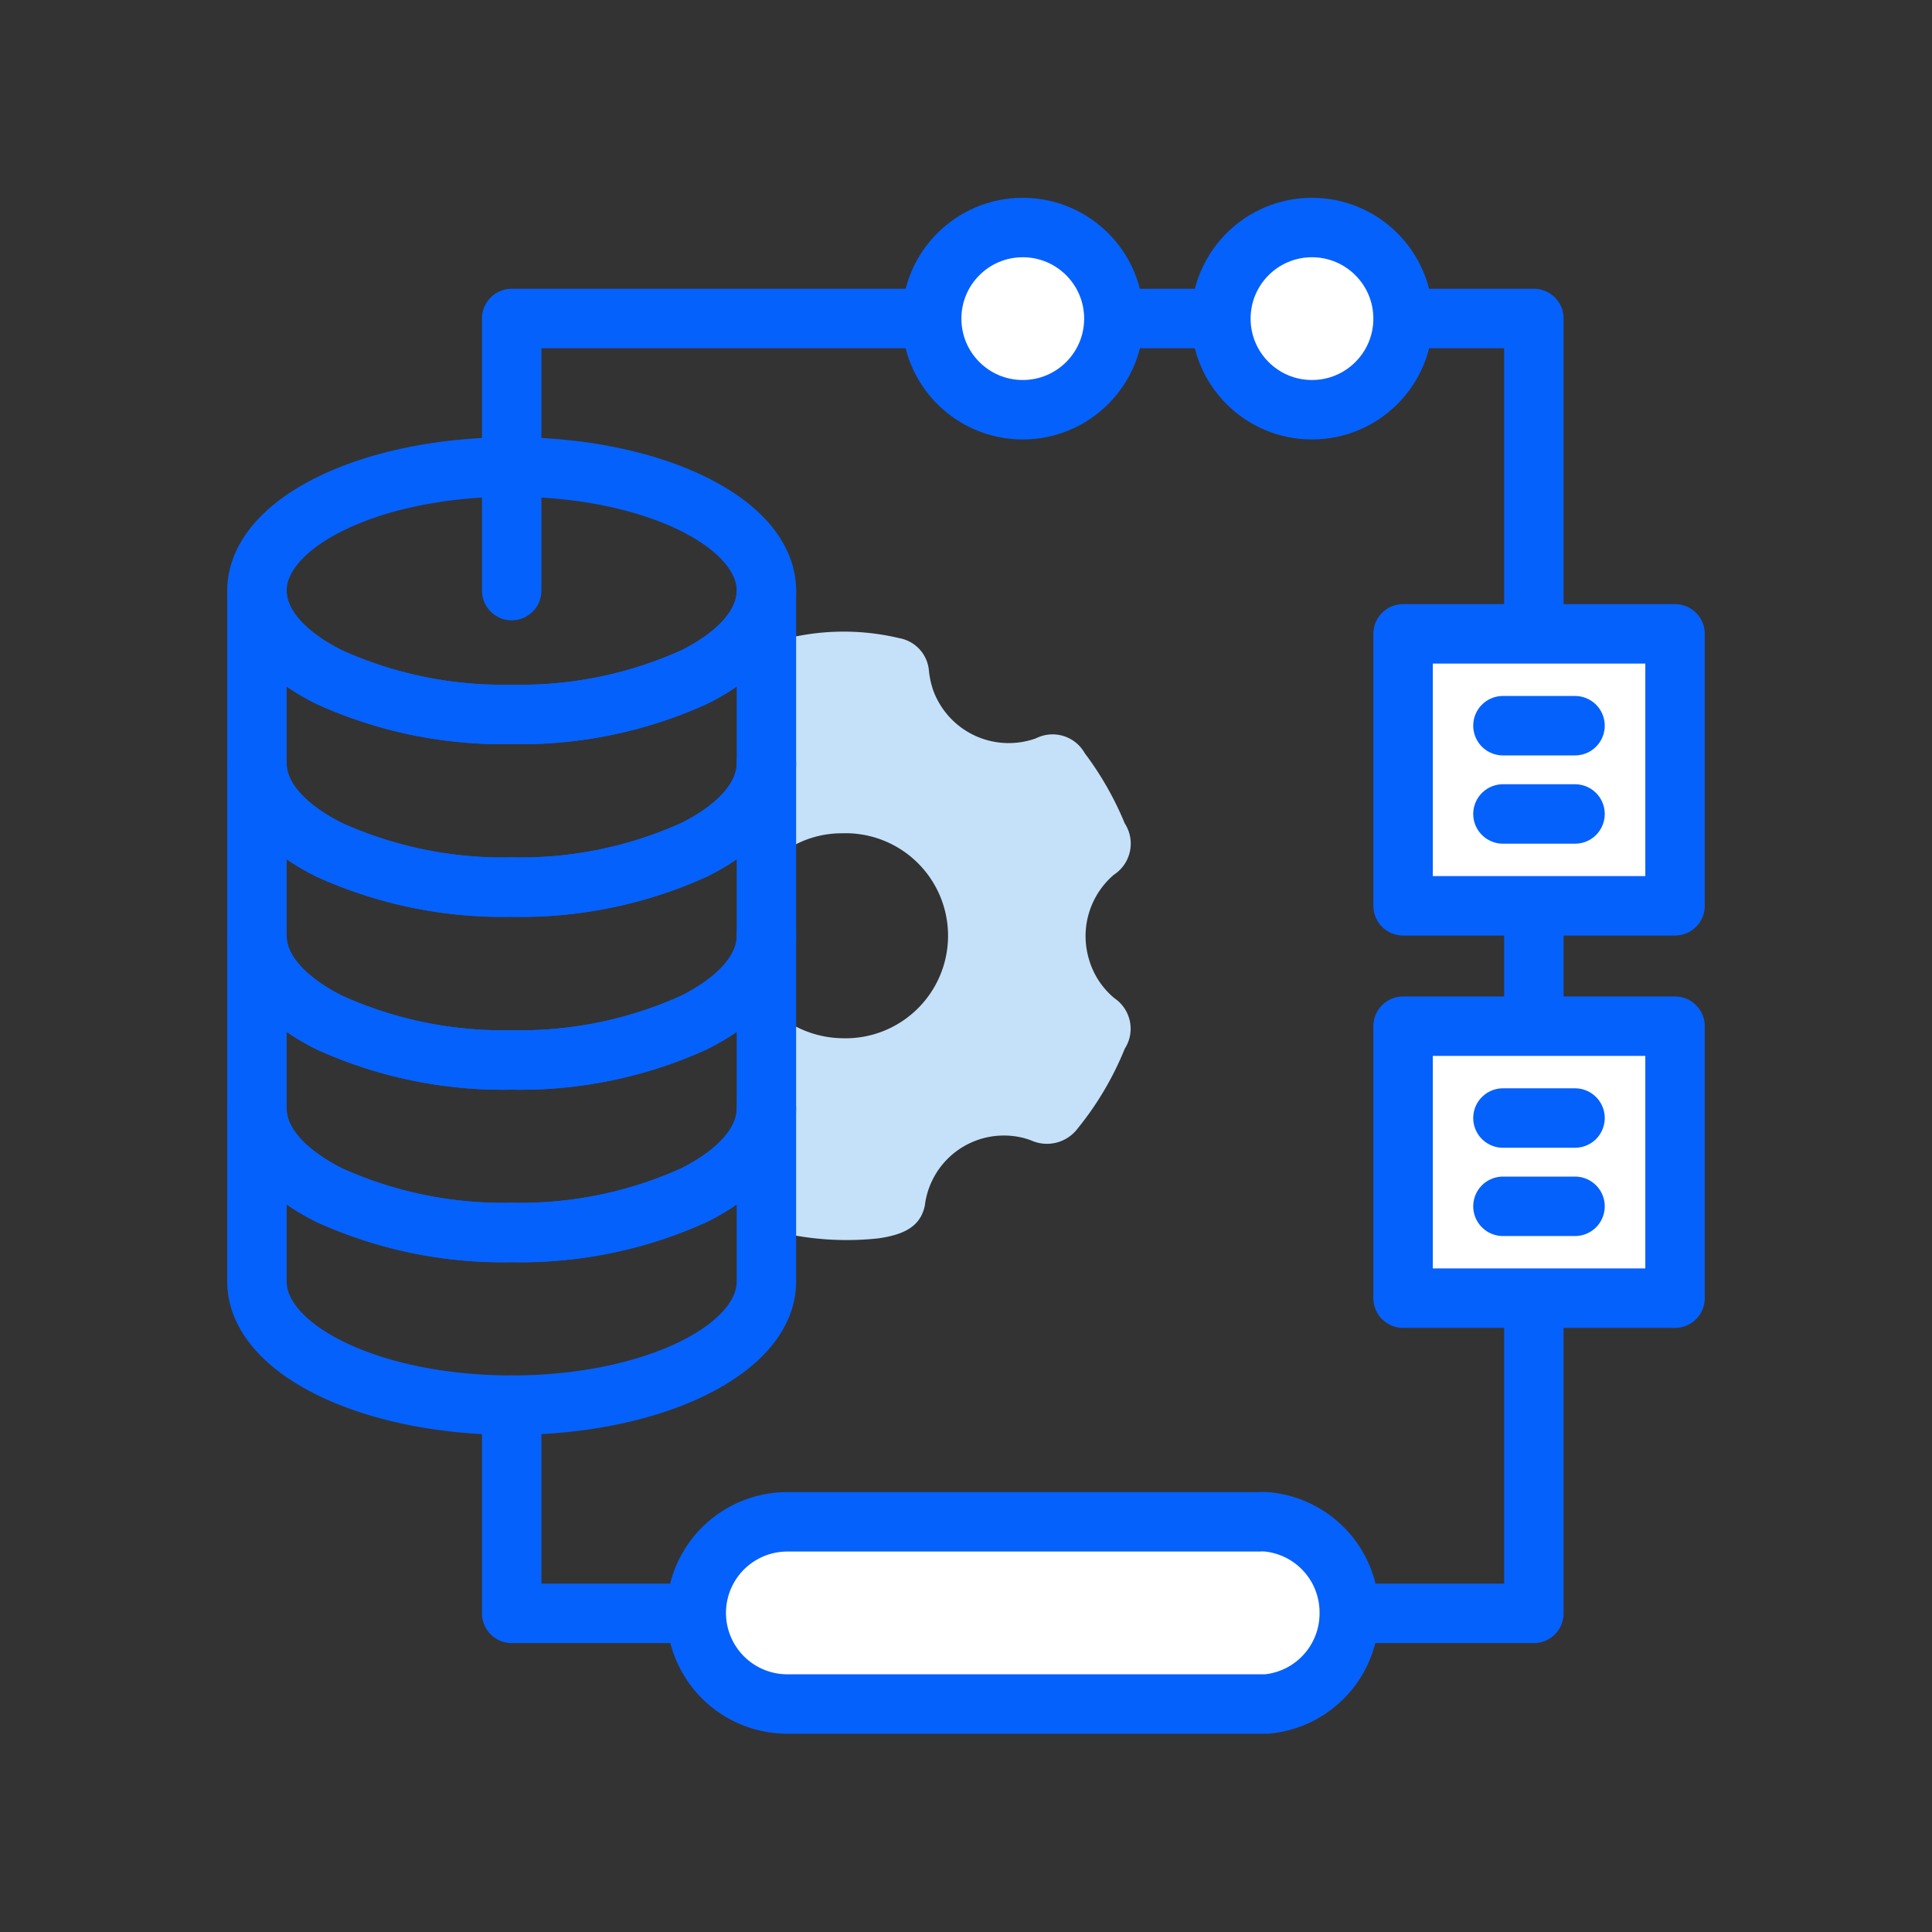 <svg id="Layer_1" data-name="Layer 1" xmlns="http://www.w3.org/2000/svg" viewBox="0 0 130 130"><rect x="0" y="0" width="130" height="130" fill="#333333" stroke="none"/><defs><style>.cls-1,.cls-2,.cls-3{fill:none;}.cls-1,.cls-2{stroke:#fff;stroke-miterlimit:10;}.cls-2{stroke-width:3px;}.cls-3,.cls-5{stroke:#0561fc;stroke-linecap:round;stroke-linejoin:round;stroke-width:4px;}.cls-4{fill:#c5e1f9;}.cls-5{fill:#fff;}</style></defs><rect class="cls-1" x="-887.98" y="-128.11" width="1617.81" height="435.04"/><rect class="cls-2" x="-1006.51" y="-321.65" width="3799.15" height="1639.23"/><polyline class="cls-3" points="34.43 39.74 34.43 21.43 103.21 21.43 103.21 108.56 34.43 108.56 34.43 94.55"/><path id="Path_926" data-name="Path 926" class="cls-4" d="M59.07,83.33c1.89-.26,2.88-.88,3.16-2.21a5.36,5.36,0,0,1,6-4.67,4.88,4.88,0,0,1,1.31.35,2.59,2.59,0,0,0,3-.9,20.94,20.94,0,0,0,3.14-5.33,2.48,2.48,0,0,0-.69-3.4,5.3,5.3,0,0,1-1.7-2.57,5.43,5.43,0,0,1,1.66-5.74,2.5,2.5,0,0,0,.73-3.46,21.46,21.46,0,0,0-2.69-4.72,2.48,2.48,0,0,0-3.28-1,5.41,5.41,0,0,1-6.92-3.24,6,6,0,0,1-.28-1.25,2.43,2.43,0,0,0-2-2.25,16.13,16.13,0,0,0-6.88-.13,2.36,2.36,0,0,0-2,1.29V58.28a6.77,6.77,0,0,1,5-2.21,6.9,6.9,0,1,1,0,13.79,7,7,0,0,1-4.94-2.19V82.13a2.48,2.48,0,0,0,1.79,1A19.85,19.85,0,0,0,59.07,83.33Z"/><path class="cls-3" d="M51.57,39.75c0,2.26-1.85,4.31-4.86,5.81a28.3,28.3,0,0,1-12.28,2.51,28.3,28.3,0,0,1-12.28-2.51c-3-1.5-4.86-3.55-4.86-5.81,0-4.6,7.67-8.33,17.14-8.33S51.57,35.15,51.57,39.75Z"/><path class="cls-3" d="M51.57,51.37V63c0,2.25-1.86,4.3-4.87,5.81a28.29,28.29,0,0,1-12.27,2.51A28.29,28.29,0,0,1,22.16,68.8c-3-1.51-4.87-3.56-4.87-5.81V51.37c0,2.26,1.85,4.31,4.86,5.81a28.3,28.3,0,0,0,12.28,2.51,28.3,28.3,0,0,0,12.28-2.51C49.72,55.68,51.57,53.63,51.57,51.37Z"/><path class="cls-3" d="M51.57,39.75V51.37c0,2.26-1.85,4.31-4.86,5.81a28.3,28.3,0,0,1-12.28,2.51,28.3,28.3,0,0,1-12.28-2.51c-3-1.5-4.86-3.55-4.86-5.81V39.75c0,2.26,1.85,4.31,4.86,5.81a28.3,28.3,0,0,0,12.28,2.51,28.3,28.3,0,0,0,12.28-2.51C49.72,44.06,51.57,42,51.57,39.75Z"/><path class="cls-3" d="M51.57,63V74.61c0,2.25-1.86,4.3-4.87,5.81a28.29,28.29,0,0,1-12.27,2.51,28.29,28.29,0,0,1-12.27-2.51c-3-1.51-4.87-3.56-4.87-5.81V63c0,2.25,1.86,4.3,4.87,5.81a28.29,28.29,0,0,0,12.27,2.51A28.29,28.29,0,0,0,46.7,68.8C49.71,67.29,51.57,65.24,51.57,63Z"/><path class="cls-3" d="M51.57,74.61V86.23c0,4.59-7.67,8.32-17.14,8.32s-17.14-3.73-17.14-8.32V74.61c0,2.25,1.86,4.3,4.87,5.81a28.29,28.29,0,0,0,12.27,2.51A28.29,28.29,0,0,0,46.7,80.42C49.71,78.91,51.57,76.86,51.57,74.61Z"/><rect class="cls-5" x="94.41" y="42.65" width="18.3" height="18.3"/><rect class="cls-5" x="94.41" y="69.05" width="18.3" height="18.3"/><line class="cls-3" x1="101.13" y1="75.23" x2="105.98" y2="75.23"/><line class="cls-3" x1="101.13" y1="81.17" x2="105.98" y2="81.17"/><line class="cls-3" x1="101.13" y1="48.83" x2="105.98" y2="48.83"/><line class="cls-3" x1="101.13" y1="54.77" x2="105.98" y2="54.77"/><circle class="cls-5" cx="68.82" cy="21.44" r="6.13"/><circle class="cls-5" cx="88.28" cy="21.44" r="6.13"/><path class="cls-5" d="M90.79,108.56a6.12,6.12,0,0,1-5.57,6.1H53.61q-.31,0-.63,0a6.13,6.13,0,1,1,0-12.26H84.67a5.07,5.07,0,0,1,.55,0A6.12,6.12,0,0,1,90.79,108.56Z"/></svg>